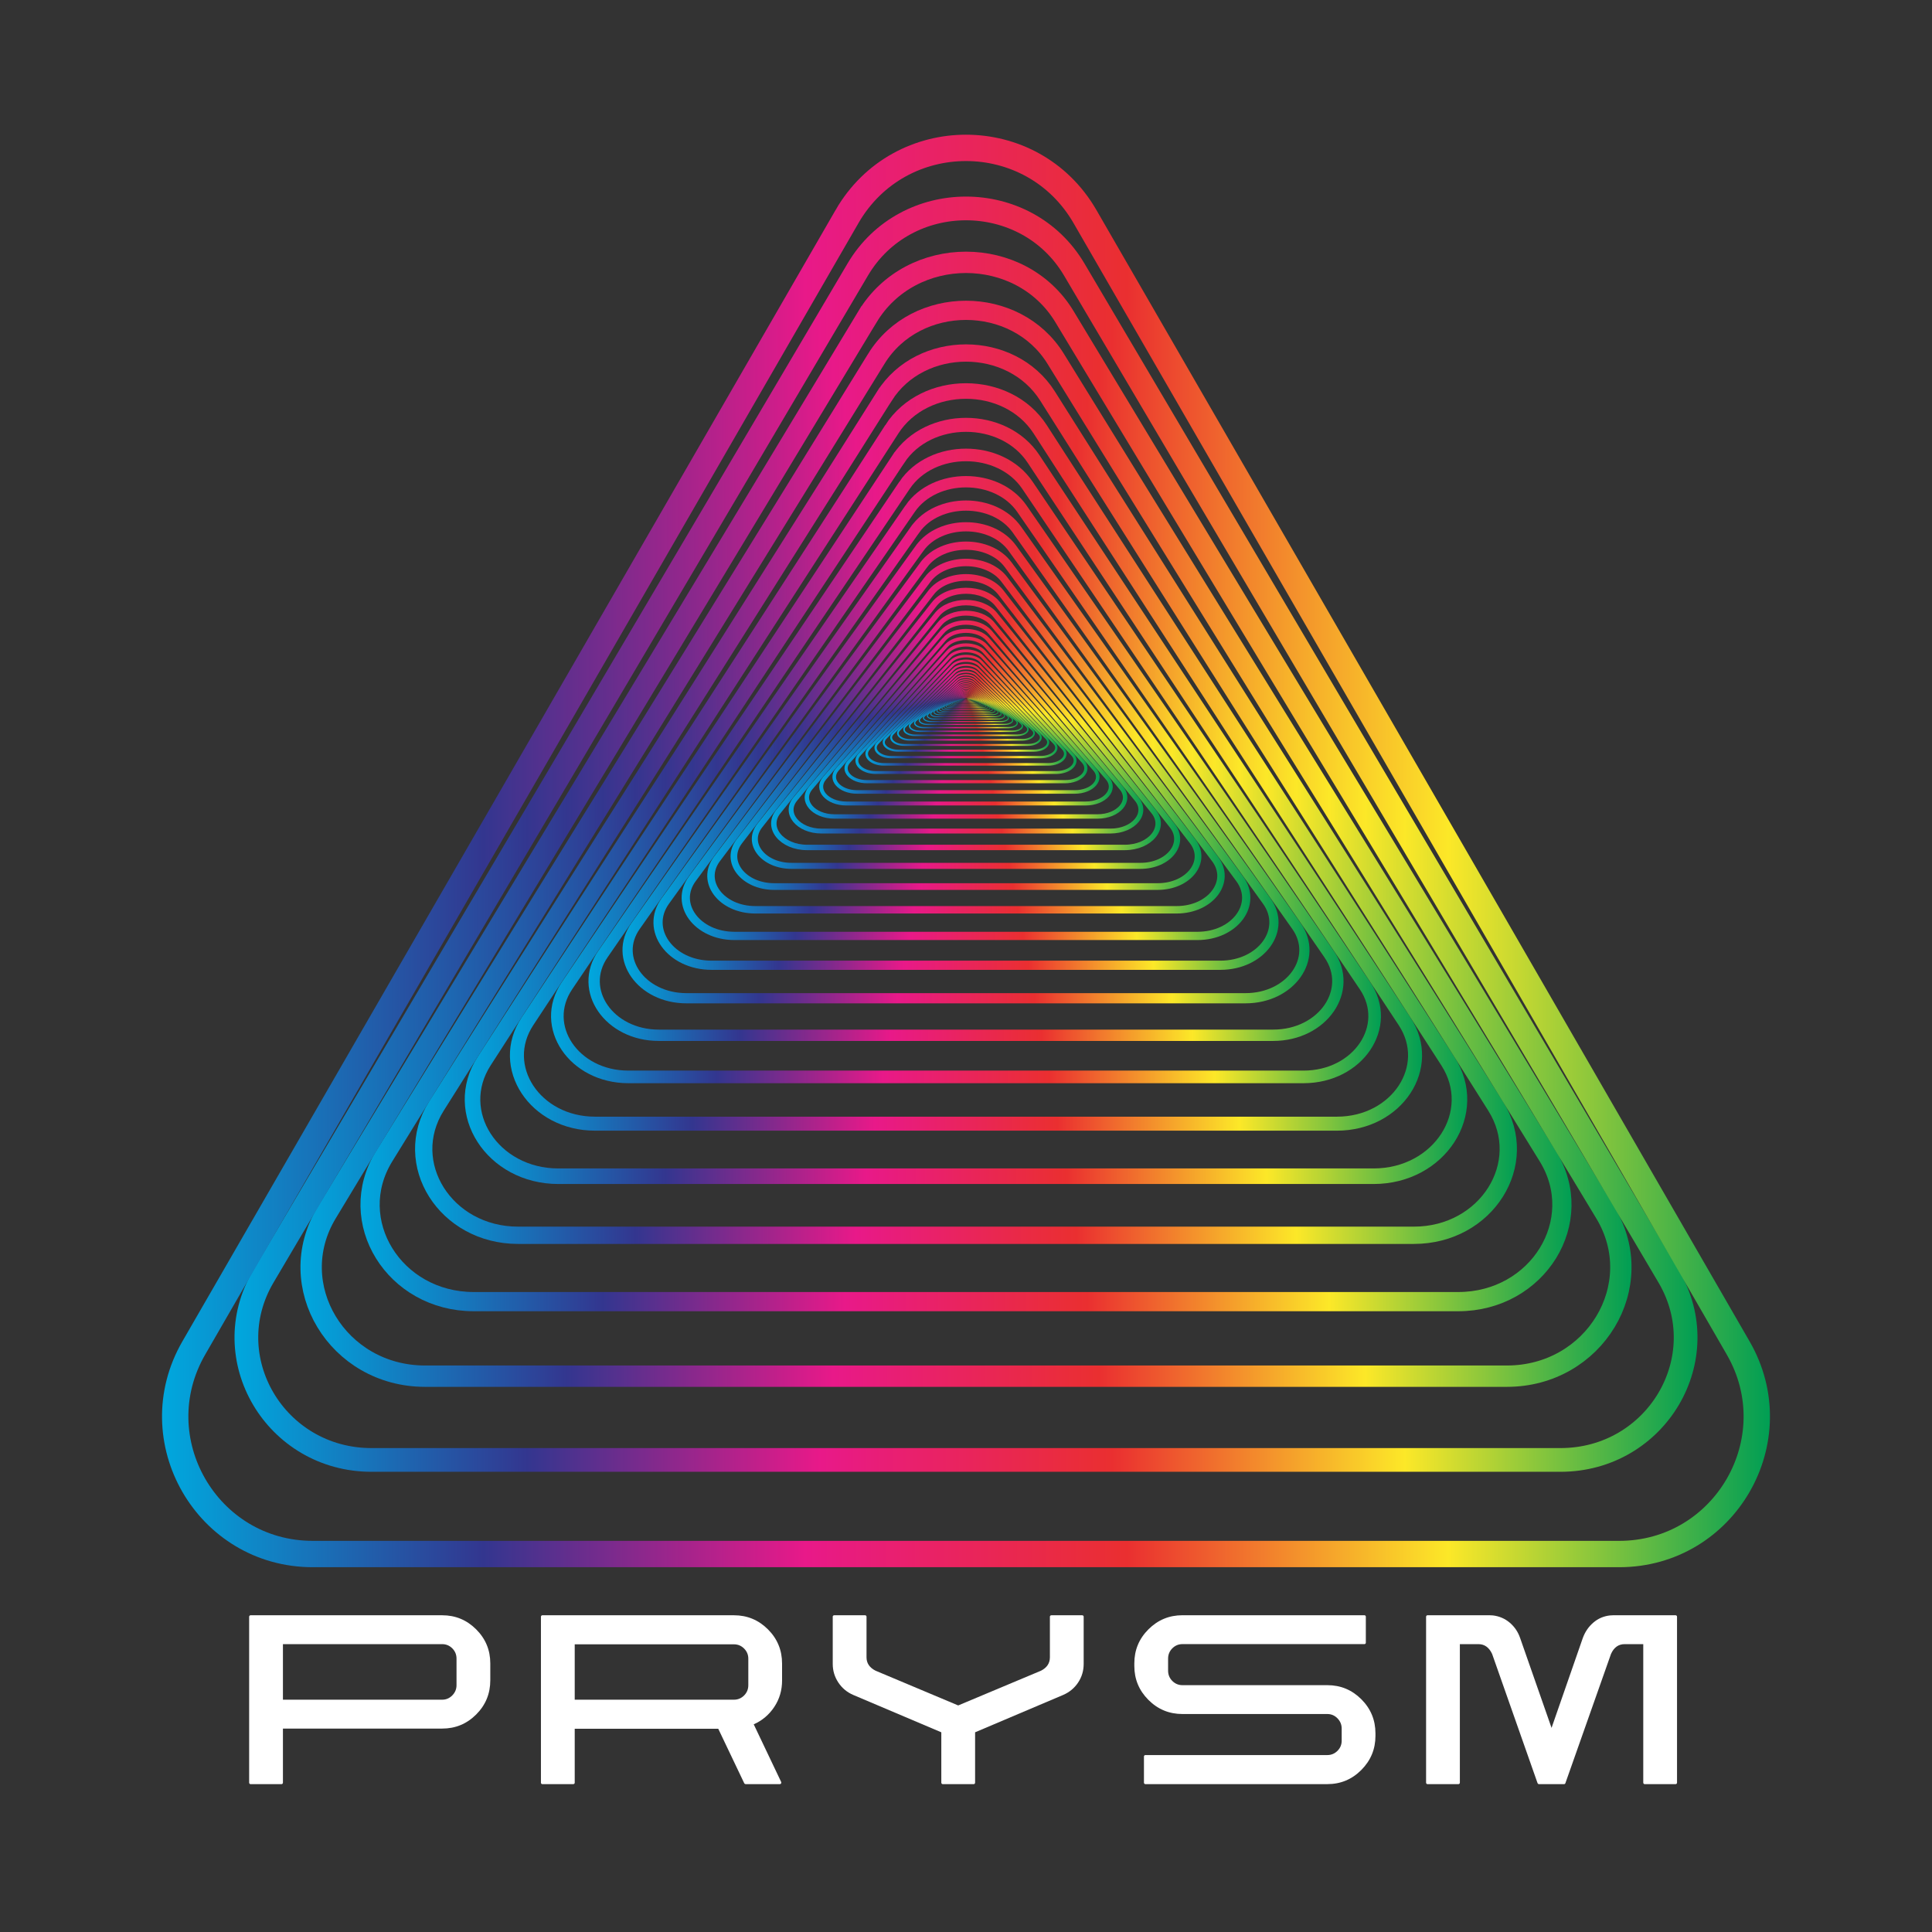 <?xml version="1.0" encoding="UTF-8"?>
<svg xmlns="http://www.w3.org/2000/svg" xmlns:xlink="http://www.w3.org/1999/xlink" viewBox="0 0 2000 2000">
  <rect x="0" y="0" width="2000" height="2000" fill="#333333" stroke="none"/>
  <defs>
    <style>
      .cls-1 {
        stroke: url(#Spectrum_-5);
        stroke-width: .07px;
      }

      .cls-1, .cls-2, .cls-3, .cls-4, .cls-5, .cls-6, .cls-7, .cls-8, .cls-9, .cls-10, .cls-11, .cls-12, .cls-13, .cls-14, .cls-15, .cls-16, .cls-17, .cls-18, .cls-19, .cls-20, .cls-21, .cls-22, .cls-23, .cls-24, .cls-25, .cls-26, .cls-27, .cls-28, .cls-29, .cls-30, .cls-31, .cls-32, .cls-33, .cls-34, .cls-35, .cls-36, .cls-37, .cls-38, .cls-39, .cls-40, .cls-41, .cls-42, .cls-43, .cls-44, .cls-45, .cls-46, .cls-47, .cls-48, .cls-49, .cls-50, .cls-51, .cls-52, .cls-53, .cls-54, .cls-55, .cls-56, .cls-57, .cls-58, .cls-59, .cls-60, .cls-61 {
        fill: none;
        stroke-miterlimit: 10;
      }

      .cls-2 {
        stroke: url(#Spectrum_-61);
        stroke-width: 27.28px;
      }

      .cls-3 {
        stroke: url(#Spectrum_-49);
        stroke-width: 7.7px;
      }

      .cls-4 {
        stroke: url(#Spectrum_-43);
        stroke-width: 4.09px;
      }

      .cls-5 {
        stroke: url(#Spectrum_-37);
        stroke-width: 2.17px;
      }

      .cls-6 {
        stroke: url(#Spectrum_-47);
        stroke-width: 6.24px;
      }

      .cls-7 {
        stroke: url(#Spectrum_-31);
        stroke-width: 1.15px;
      }

      .cls-8 {
        stroke: url(#Spectrum_-52);
        stroke-width: 10.56px;
      }

      .cls-9 {
        stroke: url(#Spectrum_-58);
        stroke-width: 19.89px;
      }

      .cls-10 {
        stroke: url(#Spectrum_-38);
        stroke-width: 2.41px;
      }

      .cls-11 {
        stroke: url(#Spectrum_-19);
        stroke-width: .33px;
      }

      .cls-12 {
        stroke: url(#Spectrum_-20);
        stroke-width: .36px;
      }

      .cls-13 {
        stroke: url(#Spectrum_-16);
        stroke-width: .24px;
      }

      .cls-14 {
        stroke: url(#Spectrum_-39);
        stroke-width: 2.68px;
      }

      .cls-15 {
        stroke: url(#Spectrum_-56);
        stroke-width: 16.11px;
      }

      .cls-16 {
        stroke: url(#Spectrum_-25);
        stroke-width: .61px;
      }

      .cls-17 {
        stroke: url(#Spectrum_-12);
        stroke-width: .16px;
      }

      .cls-18 {
        stroke: url(#Spectrum_-45);
        stroke-width: 5.05px;
      }

      .cls-19 {
        stroke: url(#Spectrum_-33);
        stroke-width: 1.43px;
      }

      .cls-20 {
        stroke: url(#Spectrum_-9);
        stroke-width: .11px;
      }

      .cls-21 {
        stroke: url(#Spectrum_);
        stroke-width: .05px;
      }

      .cls-22 {
        stroke: url(#Spectrum_-54);
        stroke-width: 13.04px;
      }

      .cls-23 {
        stroke: url(#Spectrum_-15);
        stroke-width: .21px;
      }

      .cls-24 {
        stroke: url(#Spectrum_-18);
        stroke-width: .29px;
      }

      .cls-25 {
        stroke: url(#Spectrum_-23);
        stroke-width: .5px;
      }

      .cls-26 {
        stroke: url(#Spectrum_-40);
        stroke-width: 2.98px;
      }

      .cls-27 {
        stroke: url(#Spectrum_-4);
        stroke-width: .07px;
      }

      .cls-28 {
        stroke: url(#Spectrum_-42);
        stroke-width: 3.68px;
      }

      .cls-29 {
        stroke: url(#Spectrum_-51);
        stroke-width: 9.51px;
      }

      .cls-30 {
        stroke: url(#Spectrum_-24);
        stroke-width: .55px;
      }

      .cls-31 {
        stroke: url(#Spectrum_-13);
        stroke-width: .17px;
      }

      .cls-32 {
        stroke: url(#Spectrum_-29);
        stroke-width: .94px;
      }

      .cls-33 {
        stroke: url(#Spectrum_-36);
        stroke-width: 1.96px;
      }

      .cls-62 {
        fill: #fff;
        stroke-width: 0px;
      }

      .cls-34 {
        stroke: url(#Spectrum_-50);
        stroke-width: 8.56px;
      }

      .cls-35 {
        stroke: url(#Spectrum_-48);
        stroke-width: 6.93px;
      }

      .cls-36 {
        stroke: url(#Spectrum_-35);
        stroke-width: 1.76px;
      }

      .cls-37 {
        stroke: url(#Spectrum_-17);
        stroke-width: .26px;
      }

      .cls-38 {
        stroke: url(#Spectrum_-7);
        stroke-width: .09px;
      }

      .cls-39 {
        stroke: url(#Spectrum_-14);
        stroke-width: .19px;
      }

      .cls-40 {
        stroke: url(#Spectrum_-60);
        stroke-width: 24.55px;
      }

      .cls-41 {
        stroke: url(#Spectrum_-53);
        stroke-width: 11.74px;
      }

      .cls-42 {
        stroke: url(#Spectrum_-46);
        stroke-width: 5.61px;
      }

      .cls-43 {
        stroke: url(#Spectrum_-26);
        stroke-width: .68px;
      }

      .cls-44 {
        stroke: url(#Spectrum_-44);
        stroke-width: 4.55px;
      }

      .cls-45 {
        stroke: url(#Spectrum_-3);
        stroke-width: .06px;
      }

      .cls-46 {
        stroke: url(#Spectrum_-30);
        stroke-width: 1.04px;
      }

      .cls-47 {
        stroke: url(#Spectrum_-2);
        stroke-width: .05px;
      }

      .cls-48 {
        stroke: url(#Spectrum_-21);
        stroke-width: .4px;
      }

      .cls-49 {
        stroke: url(#Spectrum_-22);
        stroke-width: .45px;
      }

      .cls-50 {
        stroke: url(#Spectrum_-59);
        stroke-width: 22.1px;
      }

      .cls-51 {
        stroke: url(#Spectrum_-55);
        stroke-width: 14.49px;
      }

      .cls-52 {
        stroke: url(#Spectrum_-57);
        stroke-width: 17.9px;
      }

      .cls-53 {
        stroke: url(#Spectrum_-32);
        stroke-width: 1.28px;
      }

      .cls-54 {
        stroke: url(#Spectrum_-34);
        stroke-width: 1.58px;
      }

      .cls-55 {
        stroke: url(#Spectrum_-27);
        stroke-width: .76px;
      }

      .cls-56 {
        stroke: url(#Spectrum_-11);
        stroke-width: .14px;
      }

      .cls-57 {
        stroke: url(#Spectrum_-8);
        stroke-width: .1px;
      }

      .cls-58 {
        stroke: url(#Spectrum_-10);
        stroke-width: .13px;
      }

      .cls-59 {
        stroke: url(#Spectrum_-6);
        stroke-width: .08px;
      }

      .cls-60 {
        stroke: url(#Spectrum_-28);
        stroke-width: .84px;
      }

      .cls-61 {
        stroke: url(#Spectrum_-41);
        stroke-width: 3.31px;
      }
    </style>
    <linearGradient id="Spectrum_" data-name="Spectrum " x1="997.12" y1="723.21" x2="1002.88" y2="723.21" gradientUnits="userSpaceOnUse">
      <stop offset="0" stop-color="#00a8de"/>
      <stop offset=".2" stop-color="#33368f"/>
      <stop offset=".4" stop-color="#e81989"/>
      <stop offset=".6" stop-color="#ea2f30"/>
      <stop offset=".8" stop-color="#fce828"/>
      <stop offset="1" stop-color="#009e54"/>
    </linearGradient>
    <linearGradient id="Spectrum_-2" data-name="Spectrum " x1="996.84" y1="723.23" x2="1003.16" y2="723.23" xlink:href="#Spectrum_"/>
    <linearGradient id="Spectrum_-3" data-name="Spectrum " x1="996.52" y1="723.25" x2="1003.48" y2="723.25" xlink:href="#Spectrum_"/>
    <linearGradient id="Spectrum_-4" data-name="Spectrum " x1="996.18" y1="723.27" x2="1003.82" y2="723.27" xlink:href="#Spectrum_"/>
    <linearGradient id="Spectrum_-5" data-name="Spectrum " x1="995.8" y1="723.29" x2="1004.2" y2="723.29" xlink:href="#Spectrum_"/>
    <linearGradient id="Spectrum_-6" data-name="Spectrum " x1="995.38" y1="723.32" x2="1004.62" y2="723.32" xlink:href="#Spectrum_"/>
    <linearGradient id="Spectrum_-7" data-name="Spectrum " x1="994.93" y1="723.36" x2="1005.07" y2="723.36" xlink:href="#Spectrum_"/>
    <linearGradient id="Spectrum_-8" data-name="Spectrum " x1="994.42" y1="723.39" x2="1005.58" y2="723.39" xlink:href="#Spectrum_"/>
    <linearGradient id="Spectrum_-9" data-name="Spectrum " x1="993.87" y1="723.43" x2="1006.13" y2="723.43" xlink:href="#Spectrum_"/>
    <linearGradient id="Spectrum_-10" data-name="Spectrum " x1="993.27" y1="723.48" x2="1006.73" y2="723.48" xlink:href="#Spectrum_"/>
    <linearGradient id="Spectrum_-11" data-name="Spectrum " x1="992.6" y1="723.53" x2="1007.4" y2="723.53" xlink:href="#Spectrum_"/>
    <linearGradient id="Spectrum_-12" data-name="Spectrum " x1="991.87" y1="723.59" x2="1008.13" y2="723.59" xlink:href="#Spectrum_"/>
    <linearGradient id="Spectrum_-13" data-name="Spectrum " x1="991.06" y1="723.65" x2="1008.94" y2="723.65" xlink:href="#Spectrum_"/>
    <linearGradient id="Spectrum_-14" data-name="Spectrum " x1="990.18" y1="723.72" x2="1009.82" y2="723.72" xlink:href="#Spectrum_"/>
    <linearGradient id="Spectrum_-15" data-name="Spectrum " x1="989.2" y1="723.8" x2="1010.8" y2="723.8" xlink:href="#Spectrum_"/>
    <linearGradient id="Spectrum_-16" data-name="Spectrum " x1="988.13" y1="723.9" x2="1011.87" y2="723.9" xlink:href="#Spectrum_"/>
    <linearGradient id="Spectrum_-17" data-name="Spectrum " x1="986.96" y1="724" x2="1013.04" y2="724" xlink:href="#Spectrum_"/>
    <linearGradient id="Spectrum_-18" data-name="Spectrum " x1="985.67" y1="724.12" x2="1014.33" y2="724.12" xlink:href="#Spectrum_"/>
    <linearGradient id="Spectrum_-19" data-name="Spectrum " x1="984.25" y1="724.25" x2="1015.75" y2="724.25" xlink:href="#Spectrum_"/>
    <linearGradient id="Spectrum_-20" data-name="Spectrum " x1="982.69" y1="724.39" x2="1017.31" y2="724.39" xlink:href="#Spectrum_"/>
    <linearGradient id="Spectrum_-21" data-name="Spectrum " x1="980.97" y1="724.56" x2="1019.03" y2="724.56" xlink:href="#Spectrum_"/>
    <linearGradient id="Spectrum_-22" data-name="Spectrum " x1="979.09" y1="724.74" x2="1020.91" y2="724.74" xlink:href="#Spectrum_"/>
    <linearGradient id="Spectrum_-23" data-name="Spectrum " x1="977.02" y1="724.95" x2="1022.98" y2="724.95" xlink:href="#Spectrum_"/>
    <linearGradient id="Spectrum_-24" data-name="Spectrum " x1="974.74" y1="725.18" x2="1025.26" y2="725.18" xlink:href="#Spectrum_"/>
    <linearGradient id="Spectrum_-25" data-name="Spectrum " x1="972.24" y1="725.44" x2="1027.76" y2="725.44" xlink:href="#Spectrum_"/>
    <linearGradient id="Spectrum_-26" data-name="Spectrum " x1="969.49" y1="725.74" x2="1030.51" y2="725.74" xlink:href="#Spectrum_"/>
    <linearGradient id="Spectrum_-27" data-name="Spectrum " x1="966.47" y1="726.07" x2="1033.53" y2="726.07" xlink:href="#Spectrum_"/>
    <linearGradient id="Spectrum_-28" data-name="Spectrum " x1="963.15" y1="726.44" x2="1036.85" y2="726.44" xlink:href="#Spectrum_"/>
    <linearGradient id="Spectrum_-29" data-name="Spectrum " x1="959.5" y1="726.85" x2="1040.5" y2="726.85" xlink:href="#Spectrum_"/>
    <linearGradient id="Spectrum_-30" data-name="Spectrum " x1="955.49" y1="727.32" x2="1044.51" y2="727.32" xlink:href="#Spectrum_"/>
    <linearGradient id="Spectrum_-31" data-name="Spectrum " x1="951.08" y1="727.85" x2="1048.92" y2="727.85" xlink:href="#Spectrum_"/>
    <linearGradient id="Spectrum_-32" data-name="Spectrum " x1="946.23" y1="728.44" x2="1053.77" y2="728.44" xlink:href="#Spectrum_"/>
    <linearGradient id="Spectrum_-33" data-name="Spectrum " x1="940.91" y1="729.1" x2="1059.09" y2="729.1" xlink:href="#Spectrum_"/>
    <linearGradient id="Spectrum_-34" data-name="Spectrum " x1="935.06" y1="729.85" x2="1064.94" y2="729.85" xlink:href="#Spectrum_"/>
    <linearGradient id="Spectrum_-35" data-name="Spectrum " x1="928.62" y1="730.69" x2="1071.38" y2="730.69" xlink:href="#Spectrum_"/>
    <linearGradient id="Spectrum_-36" data-name="Spectrum " x1="921.55" y1="731.63" x2="1078.45" y2="731.63" xlink:href="#Spectrum_"/>
    <linearGradient id="Spectrum_-37" data-name="Spectrum " x1="913.78" y1="732.69" x2="1086.22" y2="732.69" xlink:href="#Spectrum_"/>
    <linearGradient id="Spectrum_-38" data-name="Spectrum " x1="905.24" y1="733.88" x2="1094.76" y2="733.88" xlink:href="#Spectrum_"/>
    <linearGradient id="Spectrum_-39" data-name="Spectrum " x1="895.86" y1="735.22" x2="1104.14" y2="735.22" xlink:href="#Spectrum_"/>
    <linearGradient id="Spectrum_-40" data-name="Spectrum " x1="885.54" y1="736.72" x2="1114.46" y2="736.72" xlink:href="#Spectrum_"/>
    <linearGradient id="Spectrum_-41" data-name="Spectrum " x1="874.2" y1="738.41" x2="1125.8" y2="738.41" xlink:href="#Spectrum_"/>
    <linearGradient id="Spectrum_-42" data-name="Spectrum " x1="861.74" y1="740.31" x2="1138.26" y2="740.31" xlink:href="#Spectrum_"/>
    <linearGradient id="Spectrum_-43" data-name="Spectrum " x1="848.04" y1="742.44" x2="1151.96" y2="742.44" xlink:href="#Spectrum_"/>
    <linearGradient id="Spectrum_-44" data-name="Spectrum " x1="832.99" y1="744.83" x2="1167.01" y2="744.83" xlink:href="#Spectrum_"/>
    <linearGradient id="Spectrum_-45" data-name="Spectrum " x1="816.44" y1="747.52" x2="1183.56" y2="747.52" xlink:href="#Spectrum_"/>
    <linearGradient id="Spectrum_-46" data-name="Spectrum " x1="798.26" y1="750.55" x2="1201.74" y2="750.55" xlink:href="#Spectrum_"/>
    <linearGradient id="Spectrum_-47" data-name="Spectrum " x1="778.27" y1="753.94" x2="1221.73" y2="753.94" xlink:href="#Spectrum_"/>
    <linearGradient id="Spectrum_-48" data-name="Spectrum " x1="756.31" y1="757.76" x2="1243.69" y2="757.76" xlink:href="#Spectrum_"/>
    <linearGradient id="Spectrum_-49" data-name="Spectrum " x1="732.16" y1="762.05" x2="1267.84" y2="762.05" xlink:href="#Spectrum_"/>
    <linearGradient id="Spectrum_-50" data-name="Spectrum " x1="705.62" y1="766.87" x2="1294.38" y2="766.87" xlink:href="#Spectrum_"/>
    <linearGradient id="Spectrum_-51" data-name="Spectrum " x1="676.46" y1="772.28" x2="1323.54" y2="772.28" xlink:href="#Spectrum_"/>
    <linearGradient id="Spectrum_-52" data-name="Spectrum " x1="644.4" y1="778.36" x2="1355.6" y2="778.36" xlink:href="#Spectrum_"/>
    <linearGradient id="Spectrum_-53" data-name="Spectrum " x1="609.17" y1="785.2" x2="1390.83" y2="785.2" xlink:href="#Spectrum_"/>
    <linearGradient id="Spectrum_-54" data-name="Spectrum " x1="570.44" y1="792.88" x2="1429.56" y2="792.88" xlink:href="#Spectrum_"/>
    <linearGradient id="Spectrum_-55" data-name="Spectrum " x1="527.88" y1="801.51" x2="1472.12" y2="801.51" xlink:href="#Spectrum_"/>
    <linearGradient id="Spectrum_-56" data-name="Spectrum " x1="481.09" y1="811.2" x2="1518.91" y2="811.2" xlink:href="#Spectrum_"/>
    <linearGradient id="Spectrum_-57" data-name="Spectrum " x1="429.67" y1="822.1" x2="1570.33" y2="822.1" xlink:href="#Spectrum_"/>
    <linearGradient id="Spectrum_-58" data-name="Spectrum " x1="373.16" y1="834.34" x2="1626.84" y2="834.34" xlink:href="#Spectrum_"/>
    <linearGradient id="Spectrum_-59" data-name="Spectrum " x1="311.04" y1="848.09" x2="1688.96" y2="848.09" xlink:href="#Spectrum_"/>
    <linearGradient id="Spectrum_-60" data-name="Spectrum " x1="242.77" y1="863.54" x2="1757.23" y2="863.54" xlink:href="#Spectrum_"/>
    <linearGradient id="Spectrum_-61" data-name="Spectrum " x1="167.72" y1="880.91" x2="1832.28" y2="880.91" xlink:href="#Spectrum_"/>
  </defs>
  <g id="Layer_3" data-name="Layer 3">
    <g>
      <path class="cls-21" d="M999.57,722.6l-2.36,1.08c-.19.09.05.2.43.2h4.72c.38,0,.62-.11.43-.2l-2.36-1.08c-.19-.09-.67-.09-.86,0Z"/>
      <path class="cls-47" d="M999.53,722.55l-2.59,1.21c-.21.1.05.22.47.22h5.18c.42,0,.68-.12.47-.22l-2.59-1.21c-.21-.1-.73-.1-.94,0Z"/>
      <path class="cls-45" d="M999.48,722.48l-2.85,1.36c-.23.11.06.25.52.25h5.7c.46,0,.75-.14.52-.25l-2.85-1.36c-.23-.11-.81-.11-1.04,0Z"/>
      <path class="cls-27" d="M999.43,722.41l-3.13,1.53c-.25.12.06.28.57.28h6.26c.51,0,.82-.15.57-.28l-3.13-1.53c-.25-.12-.89-.12-1.14,0Z"/>
      <path class="cls-1" d="M999.37,722.33l-3.44,1.72c-.28.14.07.31.63.31h6.88c.56,0,.9-.17.63-.31l-3.44-1.72c-.28-.14-.97-.14-1.25,0Z"/>
      <path class="cls-59" d="M999.31,722.24l-3.78,1.93c-.31.16.08.35.69.35h7.56c.61,0,.99-.2.69-.35l-3.78-1.93c-.31-.16-1.07-.16-1.38,0Z"/>
      <path class="cls-38" d="M999.24,722.14l-4.15,2.17c-.34.18.08.39.76.39h8.3c.67,0,1.09-.22.76-.39l-4.15-2.17c-.34-.18-1.18-.18-1.51,0Z"/>
      <path class="cls-57" d="M999.17,722.03l-4.56,2.43c-.37.2.09.44.83.44h9.13c.74,0,1.2-.25.83-.44l-4.56-2.43c-.37-.2-1.29-.2-1.66,0Z"/>
      <path class="cls-20" d="M999.09,721.9l-5.01,2.73c-.41.22.1.5.91.5h10.03c.81,0,1.32-.28.91-.5l-5.01-2.73c-.41-.22-1.42-.22-1.83,0Z"/>
      <path class="cls-58" d="M999,721.75l-5.51,3.07c-.45.25.11.56,1,.56h11.02c.89,0,1.45-.31,1-.56l-5.51-3.07c-.45-.25-1.56-.25-2.01,0Z"/>
      <path class="cls-56" d="M998.9,721.59l-6.06,3.45c-.49.28.12.63,1.1.63h12.11c.98,0,1.59-.35,1.1-.63l-6.06-3.45c-.49-.28-1.72-.28-2.21,0Z"/>
      <path class="cls-17" d="M998.79,721.41l-6.65,3.88c-.54.31.13.71,1.21.71h13.31c1.08,0,1.75-.39,1.21-.71l-6.65-3.88c-.54-.31-1.89-.31-2.42,0Z"/>
      <path class="cls-31" d="M998.67,721.21l-7.31,4.36c-.59.35.15.79,1.33.79h14.62c1.18,0,1.92-.44,1.33-.79l-7.31-4.36c-.59-.35-2.07-.35-2.66,0Z"/>
      <path class="cls-39" d="M998.54,720.98l-8.04,4.9c-.65.4.16.89,1.46.89h16.07c1.3,0,2.11-.5,1.46-.89l-8.04-4.9c-.65-.4-2.28-.4-2.93,0Z"/>
      <path class="cls-23" d="M998.39,720.72l-8.83,5.5c-.71.45.18,1,1.61,1h17.66c1.43,0,2.32-.56,1.61-1l-8.83-5.5c-.71-.45-2.5-.45-3.22,0Z"/>
      <path class="cls-13" d="M998.23,720.43l-9.7,6.18c-.79.5.2,1.13,1.77,1.13h19.41c1.57,0,2.55-.63,1.77-1.13l-9.7-6.18c-.79-.5-2.75-.5-3.54,0Z"/>
      <path class="cls-37" d="M998.06,720.1l-10.66,6.95c-.86.56.22,1.27,1.94,1.27h21.33c1.73,0,2.81-.7,1.94-1.27l-10.66-6.95c-.86-.56-3.02-.56-3.88,0Z"/>
      <path class="cls-24" d="M997.87,719.74l-11.72,7.81c-.95.63.24,1.42,2.13,1.42h23.44c1.9,0,3.08-.79,2.13-1.42l-11.72-7.81c-.95-.63-3.32-.63-4.27,0Z"/>
      <path class="cls-11" d="M997.65,719.33l-12.88,8.77c-1.04.71.26,1.6,2.35,1.6h25.75c2.09,0,3.39-.89,2.35-1.6l-12.88-8.77c-1.04-.71-3.65-.71-4.69,0Z"/>
      <path class="cls-12" d="M997.42,718.87l-14.15,9.85c-1.15.8.29,1.8,2.58,1.8h28.3c2.29,0,3.72-1,2.58-1.8l-14.15-9.85c-1.15-.8-4.01-.8-5.16,0Z"/>
      <path class="cls-48" d="M997.17,718.35l-15.55,11.07c-1.26.9.31,2.02,2.83,2.02h31.1c2.52,0,4.09-1.12,2.83-2.02l-15.55-11.07c-1.26-.9-4.41-.9-5.67,0Z"/>
      <path class="cls-49" d="M996.89,717.76l-17.09,12.44c-1.38,1.01.35,2.27,3.11,2.27h34.18c2.77,0,4.5-1.26,3.11-2.27l-17.09-12.44c-1.38-1.01-4.84-1.01-6.23,0Z"/>
      <path class="cls-25" d="M996.58,717.11l-18.78,13.98c-1.52,1.13.38,2.55,3.42,2.55h37.56c3.04,0,4.94-1.41,3.42-2.55l-18.78-13.98c-1.52-1.13-5.32-1.13-6.84,0Z"/>
      <path class="cls-30" d="M996.24,716.37l-20.63,15.71c-1.67,1.27.42,2.86,3.76,2.86h41.27c3.34,0,5.43-1.59,3.76-2.86l-20.63-15.71c-1.67-1.27-5.85-1.27-7.52,0Z"/>
      <path class="cls-16" d="M995.87,715.55l-22.68,17.65c-1.84,1.43.46,3.21,4.13,3.21h45.35c3.67,0,5.97-1.79,4.13-3.21l-22.68-17.65c-1.84-1.43-6.43-1.43-8.26,0Z"/>
      <path class="cls-43" d="M995.46,714.62l-24.92,19.83c-2.02,1.61.5,3.61,4.54,3.61h49.84c4.03,0,6.56-2.01,4.54-3.61l-24.92-19.83c-2.02-1.61-7.06-1.61-9.08,0Z"/>
      <path class="cls-55" d="M995.01,713.57l-27.38,22.28c-2.22,1.8.55,4.06,4.99,4.06h54.77c4.43,0,7.2-2.25,4.99-4.06l-27.38-22.28c-2.22-1.8-7.76-1.8-9.98,0Z"/>
      <path class="cls-60" d="M994.52,712.4l-30.09,25.03c-2.44,2.03.61,4.56,5.48,4.56h60.18c4.87,0,7.92-2.53,5.48-4.56l-30.09-25.03c-2.44-2.03-8.53-2.03-10.96,0Z"/>
      <path class="cls-32" d="M993.98,711.08l-33.07,28.13c-2.68,2.28.67,5.12,6.02,5.12h66.13c5.35,0,8.7-2.85,6.02-5.12l-33.07-28.13c-2.68-2.28-9.37-2.28-12.05,0Z"/>
      <path class="cls-46" d="M993.38,709.6l-36.34,31.6c-2.94,2.56.74,5.76,6.62,5.76h72.67c5.88,0,9.56-3.2,6.62-5.76l-36.34-31.6c-2.94-2.56-10.3-2.56-13.24,0Z"/>
      <path class="cls-7" d="M992.73,707.94l-39.93,35.51c-3.23,2.87.81,6.47,7.27,6.47h79.86c6.47,0,10.51-3.59,7.27-6.47l-39.93-35.51c-3.23-2.87-11.31-2.87-14.55,0Z"/>
      <path class="cls-53" d="M992.01,706.07l-43.88,39.9c-3.55,3.23.89,7.27,7.99,7.27h87.76c7.11,0,11.55-4.04,7.99-7.27l-43.88-39.9c-3.55-3.23-12.43-3.23-15.99,0Z"/>
      <path class="cls-19" d="M991.22,703.97l-48.22,44.83c-3.9,3.63.98,8.17,8.78,8.17h96.44c7.81,0,12.69-4.54,8.78-8.17l-48.22-44.83c-3.9-3.63-13.66-3.63-17.57,0Z"/>
      <path class="cls-54" d="M990.35,701.61l-52.99,50.37c-4.29,4.08,1.07,9.18,9.65,9.18h105.98c8.58,0,13.94-5.1,9.65-9.18l-52.99-50.37c-4.29-4.08-15.01-4.08-19.3,0Z"/>
      <path class="cls-36" d="M989.39,698.96l-58.23,56.59c-4.71,4.58,1.18,10.31,10.61,10.31h116.46c9.43,0,15.32-5.73,10.61-10.31l-58.23-56.59c-4.71-4.58-16.5-4.58-21.21,0Z"/>
      <path class="cls-33" d="M988.34,695.98l-63.99,63.59c-5.18,5.15,1.3,11.58,11.66,11.58h127.98c10.36,0,16.84-6.44,11.66-11.58l-63.99-63.59c-5.18-5.15-18.13-5.15-23.31,0Z"/>
      <path class="cls-5" d="M987.19,692.63l-70.32,71.45c-5.69,5.78,1.42,13.01,12.81,13.01h140.63c11.39,0,18.5-7.23,12.81-13.01l-70.32-71.45c-5.69-5.78-19.93-5.78-25.62,0Z"/>
      <path class="cls-10" d="M985.92,688.87l-77.27,80.28c-6.26,6.5,1.56,14.62,14.08,14.62h154.54c12.51,0,20.33-8.12,14.08-14.62l-77.27-80.28c-6.26-6.5-21.9-6.5-28.15,0Z"/>
      <path class="cls-14" d="M984.53,684.64l-84.91,90.2c-6.87,7.3,1.72,16.43,15.47,16.43h169.83c13.75,0,22.34-9.13,15.47-16.43l-84.91-90.2c-6.87-7.3-24.06-7.3-30.94,0Z"/>
      <path class="cls-26" d="M983,679.89l-93.31,101.35c-7.55,8.21,1.89,18.46,17,18.46h186.62c15.11,0,24.55-10.26,17-18.46l-93.31-101.35c-7.55-8.21-26.44-8.21-34,0Z"/>
      <path class="cls-61" d="M981.32,674.56l-102.54,113.88c-8.3,9.22,2.08,20.74,18.68,20.74h205.08c16.6,0,26.98-11.52,18.68-20.74l-102.54-113.88c-8.3-9.22-29.06-9.22-37.36,0Z"/>
      <path class="cls-28" d="M979.47,668.56l-112.68,127.95c-9.12,10.36,2.28,23.31,20.53,23.31h225.36c18.25,0,29.65-12.95,20.53-23.31l-112.68-127.95c-9.12-10.36-31.93-10.36-41.05,0Z"/>
      <path class="cls-4" d="M977.44,661.83l-123.83,143.76c-10.02,11.64,2.51,26.19,22.56,26.19h247.65c20.05,0,32.58-14.55,22.56-26.19l-123.83-143.76c-10.02-11.64-35.09-11.64-45.11,0Z"/>
      <path class="cls-44" d="M975.21,654.26l-136.07,161.53c-11.02,13.08,2.75,29.42,24.79,29.42h272.15c22.03,0,35.8-16.35,24.79-29.42l-136.07-161.53c-11.02-13.08-38.56-13.08-49.57,0Z"/>
      <path class="cls-18" d="M972.76,645.75l-149.53,181.5c-12.11,14.69,3.03,33.06,27.24,33.06h299.06c24.21,0,39.34-18.37,27.24-33.06l-149.53-181.5c-12.11-14.69-42.37-14.69-54.48,0Z"/>
      <path class="cls-42" d="M970.07,636.2l-164.32,203.93c-13.3,16.51,3.33,37.15,29.93,37.15h328.64c26.61,0,43.24-20.64,29.93-37.15l-164.32-203.93c-13.3-16.51-46.56-16.51-59.86,0Z"/>
      <path class="cls-6" d="M967.11,625.46l-180.57,229.13c-14.62,18.55,3.65,41.74,32.89,41.74h361.14c29.24,0,47.51-23.19,32.89-41.74l-180.57-229.13c-14.62-18.55-51.17-18.55-65.79,0Z"/>
      <path class="cls-35" d="M963.85,613.4l-198.43,257.45c-16.06,20.84,4.02,46.9,36.15,46.9h396.86c32.13,0,52.21-26.05,36.15-46.9l-198.43-257.45c-16.06-20.84-56.23-20.84-72.29,0Z"/>
      <path class="cls-3" d="M960.28,599.85l-218.06,289.27c-17.65,23.42,4.41,52.69,39.72,52.69h436.11c35.31,0,57.37-29.27,39.72-52.69l-218.06-289.27c-17.65-23.42-61.79-23.42-79.44,0Z"/>
      <path class="cls-34" d="M956.35,584.62l-239.62,325.03c-19.4,26.31,4.85,59.21,43.65,59.21h479.24c38.8,0,63.05-32.89,43.65-59.21l-239.62-325.03c-19.4-26.31-67.9-26.31-87.3,0Z"/>
      <path class="cls-29" d="M952.03,567.51l-263.32,365.2c-21.32,29.57,5.33,66.52,47.97,66.52h526.64c42.64,0,69.28-36.96,47.97-66.52l-263.32-365.2c-21.32-29.57-74.61-29.57-95.93,0Z"/>
      <path class="cls-8" d="M947.29,548.28l-289.36,410.34c-23.43,33.22,5.86,74.75,52.71,74.75h578.73c46.85,0,76.14-41.53,52.71-74.75l-289.36-410.34c-23.43-33.22-81.99-33.22-105.42,0Z"/>
      <path class="cls-41" d="M942.08,526.68l-317.98,461.05c-25.74,37.33,6.44,83.98,57.92,83.98h635.96c51.49,0,83.67-46.66,57.92-83.98l-317.98-461.05c-25.74-37.33-90.1-37.33-115.85,0Z"/>
      <path class="cls-22" d="M936.35,502.41l-349.43,518.04c-28.29,41.94,7.07,94.36,63.65,94.36h698.86c56.58,0,91.94-52.42,63.65-94.36l-349.43-518.04c-28.29-41.94-99.01-41.94-127.3,0Z"/>
      <path class="cls-51" d="M930.05,475.13l-383.99,582.06c-31.09,47.12,7.77,106.03,69.95,106.03h767.98c62.18,0,101.03-58.9,69.95-106.03l-383.99-582.06c-31.09-47.12-108.81-47.12-139.89,0Z"/>
      <path class="cls-15" d="M923.14,444.49l-421.97,654c-34.16,52.95,8.54,119.13,76.86,119.13h843.93c68.32,0,111.03-66.18,76.86-119.13l-421.97-654c-34.16-52.95-119.57-52.95-153.73,0Z"/>
      <path class="cls-52" d="M915.53,410.06l-463.7,734.84c-37.54,59.49,9.39,133.86,84.47,133.86h927.4c75.08,0,122.01-74.36,84.47-133.86l-463.7-734.84c-37.54-59.49-131.39-59.49-168.93,0Z"/>
      <path class="cls-9" d="M907.18,371.38l-509.56,825.66c-41.25,66.84,10.31,150.4,92.82,150.4h1019.12c82.51,0,134.07-83.56,92.82-150.4l-509.56-825.66c-41.25-66.84-144.39-66.84-185.64,0Z"/>
      <path class="cls-50" d="M898,327.91l-559.95,927.71c-45.33,75.11,11.33,168.99,102,168.99h1119.91c90.67,0,147.33-93.88,102-168.99l-559.95-927.71c-45.33-75.11-158.67-75.11-204,0Z"/>
      <path class="cls-40" d="M887.91,279.07L272.58,1321.44c-49.82,84.39,12.45,189.88,112.09,189.88h1230.67c99.63,0,161.91-105.49,112.09-189.88L1112.09,279.07c-49.82-84.39-174.36-84.39-224.18,0Z"/>
      <path class="cls-2" d="M876.83,224.19L200.63,1395.39c-54.74,94.82,13.69,213.34,123.17,213.34h1352.38c109.49,0,177.92-118.52,123.17-213.34L1123.17,224.19c-54.74-94.82-191.6-94.82-246.35,0Z"/>
    </g>
  </g>
  <g id="Layer_4" data-name="Layer 4">
    <g>
      <path class="cls-62" d="M257.93,1673.52c0-.35.14-.67.44-.96.29-.29.61-.44.96-.44h198.4c13.75,0,25.49,4.87,35.22,14.6,9.73,9.73,14.6,21.47,14.6,35.22v17.48c0,13.87-4.87,25.67-14.6,35.4-9.73,9.73-21.47,14.6-35.22,14.6h-164.84v55.94c0,.47-.15.85-.44,1.14-.29.29-.67.44-1.14.44h-31.99c-.35,0-.67-.14-.96-.44-.29-.29-.44-.67-.44-1.14v-171.83ZM457.73,1759.52c4.08,0,7.57-1.49,10.49-4.46,2.91-2.97,4.37-6.5,4.37-10.58v-27.44c0-4.2-1.46-7.75-4.37-10.66-2.91-2.91-6.41-4.37-10.49-4.37h-164.84v57.51h164.84Z"/>
      <path class="cls-62" d="M809.61,1739.59c0,10.14-2.68,19.26-8.04,27.36-5.36,8.1-12.47,14.13-21.33,18.09l.7,1.4,27.79,58.38c.11.47.06.93-.17,1.4-.23.47-.64.7-1.22.7h-35.49c-.58,0-1.05-.29-1.4-.87l-26.92-56.46h-148.58v55.94c0,.35-.15.67-.44.96-.29.29-.67.44-1.14.44h-31.99c-.35,0-.67-.14-.96-.44-.29-.29-.44-.61-.44-.96v-171.83c0-.46.14-.84.44-1.14.29-.29.61-.44.96-.44h198.4c13.75,0,25.49,4.87,35.22,14.6,9.73,9.73,14.6,21.53,14.6,35.4v17.48ZM594.95,1759.52h164.84c4.08,0,7.57-1.46,10.49-4.37,2.91-2.91,4.37-6.47,4.37-10.66v-27.44c0-4.08-1.46-7.57-4.37-10.49-2.91-2.91-6.41-4.37-10.49-4.37h-164.84v57.34Z"/>
      <path class="cls-62" d="M1086.85,1673.52c0-.35.14-.67.44-.96.29-.29.67-.44,1.14-.44h31.81c.46,0,.84.15,1.13.44.29.29.44.61.44.96v48.95c0,7.11-1.92,13.55-5.77,19.32-3.85,5.77-9.03,10.05-15.56,12.85l-91.07,38.63v52.09c0,.47-.15.85-.44,1.14s-.61.44-.96.44h-31.99c-.47,0-.85-.14-1.14-.44-.29-.29-.44-.67-.44-1.14v-52.09l-91.07-38.63c-6.53-2.8-11.71-7.11-15.56-12.94-3.85-5.83-5.77-12.24-5.77-19.23v-48.95c0-.35.14-.67.44-.96.29-.29.67-.44,1.14-.44h31.99c.35,0,.67.15.96.44.29.29.44.61.44.96v42.13c0,6.06,3.09,10.66,9.26,13.81l85.65,36.01,85.83-36.01c6.06-3.15,9.09-7.75,9.09-13.81v-42.13Z"/>
      <path class="cls-62" d="M1209.21,1729.45c0,4.2,1.46,7.75,4.37,10.66,2.91,2.91,6.41,4.37,10.49,4.37h149.98c13.75,0,25.49,4.87,35.22,14.6,9.73,9.73,14.6,21.53,14.6,35.4v2.45c0,13.75-4.87,25.52-14.6,35.31-9.73,9.79-21.47,14.68-35.22,14.68h-188.44c-.35,0-.67-.14-.96-.44-.29-.29-.44-.67-.44-1.14v-26.92c0-.46.14-.84.44-1.14s.61-.44.96-.44h188.44c4.08,0,7.57-1.46,10.49-4.37s4.37-6.41,4.37-10.49v-12.59c0-4.08-1.46-7.6-4.37-10.58-2.91-2.97-6.41-4.46-10.49-4.46h-149.98c-13.75,0-25.49-4.86-35.22-14.6-9.73-9.73-14.6-21.47-14.6-35.22v-2.62c0-13.75,4.86-25.49,14.6-35.22,9.73-9.73,21.47-14.6,35.22-14.6h188.44c.35,0,.67.15.96.44.29.29.44.61.44.96v27.09c0,.35-.15.67-.44.96-.29.29-.61.44-.96.44h-188.44c-4.08,0-7.58,1.46-10.49,4.37s-4.37,6.47-4.37,10.66v12.41Z"/>
      <path class="cls-62" d="M1736.07,1845.35c0,.47-.15.85-.44,1.14-.29.29-.67.44-1.14.44h-31.99c-.35,0-.67-.14-.96-.44-.29-.29-.44-.67-.44-1.14v-143.34h-19.23c-6.41,0-11.13,3.38-14.16,10.14l-47.2,133.73c-.24.7-.7,1.05-1.4,1.05h-26.05c-.58,0-1.05-.35-1.4-1.05l-47.02-133.73c-3.15-6.76-7.87-10.14-14.16-10.14h-19.23v143.34c0,.47-.15.85-.44,1.14-.29.29-.67.44-1.14.44h-31.99c-.35,0-.67-.14-.96-.44-.29-.29-.44-.67-.44-1.14v-171.66c0-.46.14-.84.44-1.14.29-.29.61-.44.96-.44h64.33c1.16,0,2.33.06,3.5.17,6.64.82,12.44,3.32,17.39,7.52,4.95,4.2,8.54,9.5,10.75,15.91l32.51,93,32.34-93c2.33-6.41,5.97-11.74,10.93-16,4.95-4.25,10.75-6.73,17.39-7.43,1.16-.11,2.27-.17,3.32-.17h64.33c.46,0,.84.15,1.14.44.29.29.44.67.44,1.14v171.66Z"/>
    </g>
  </g>
</svg>